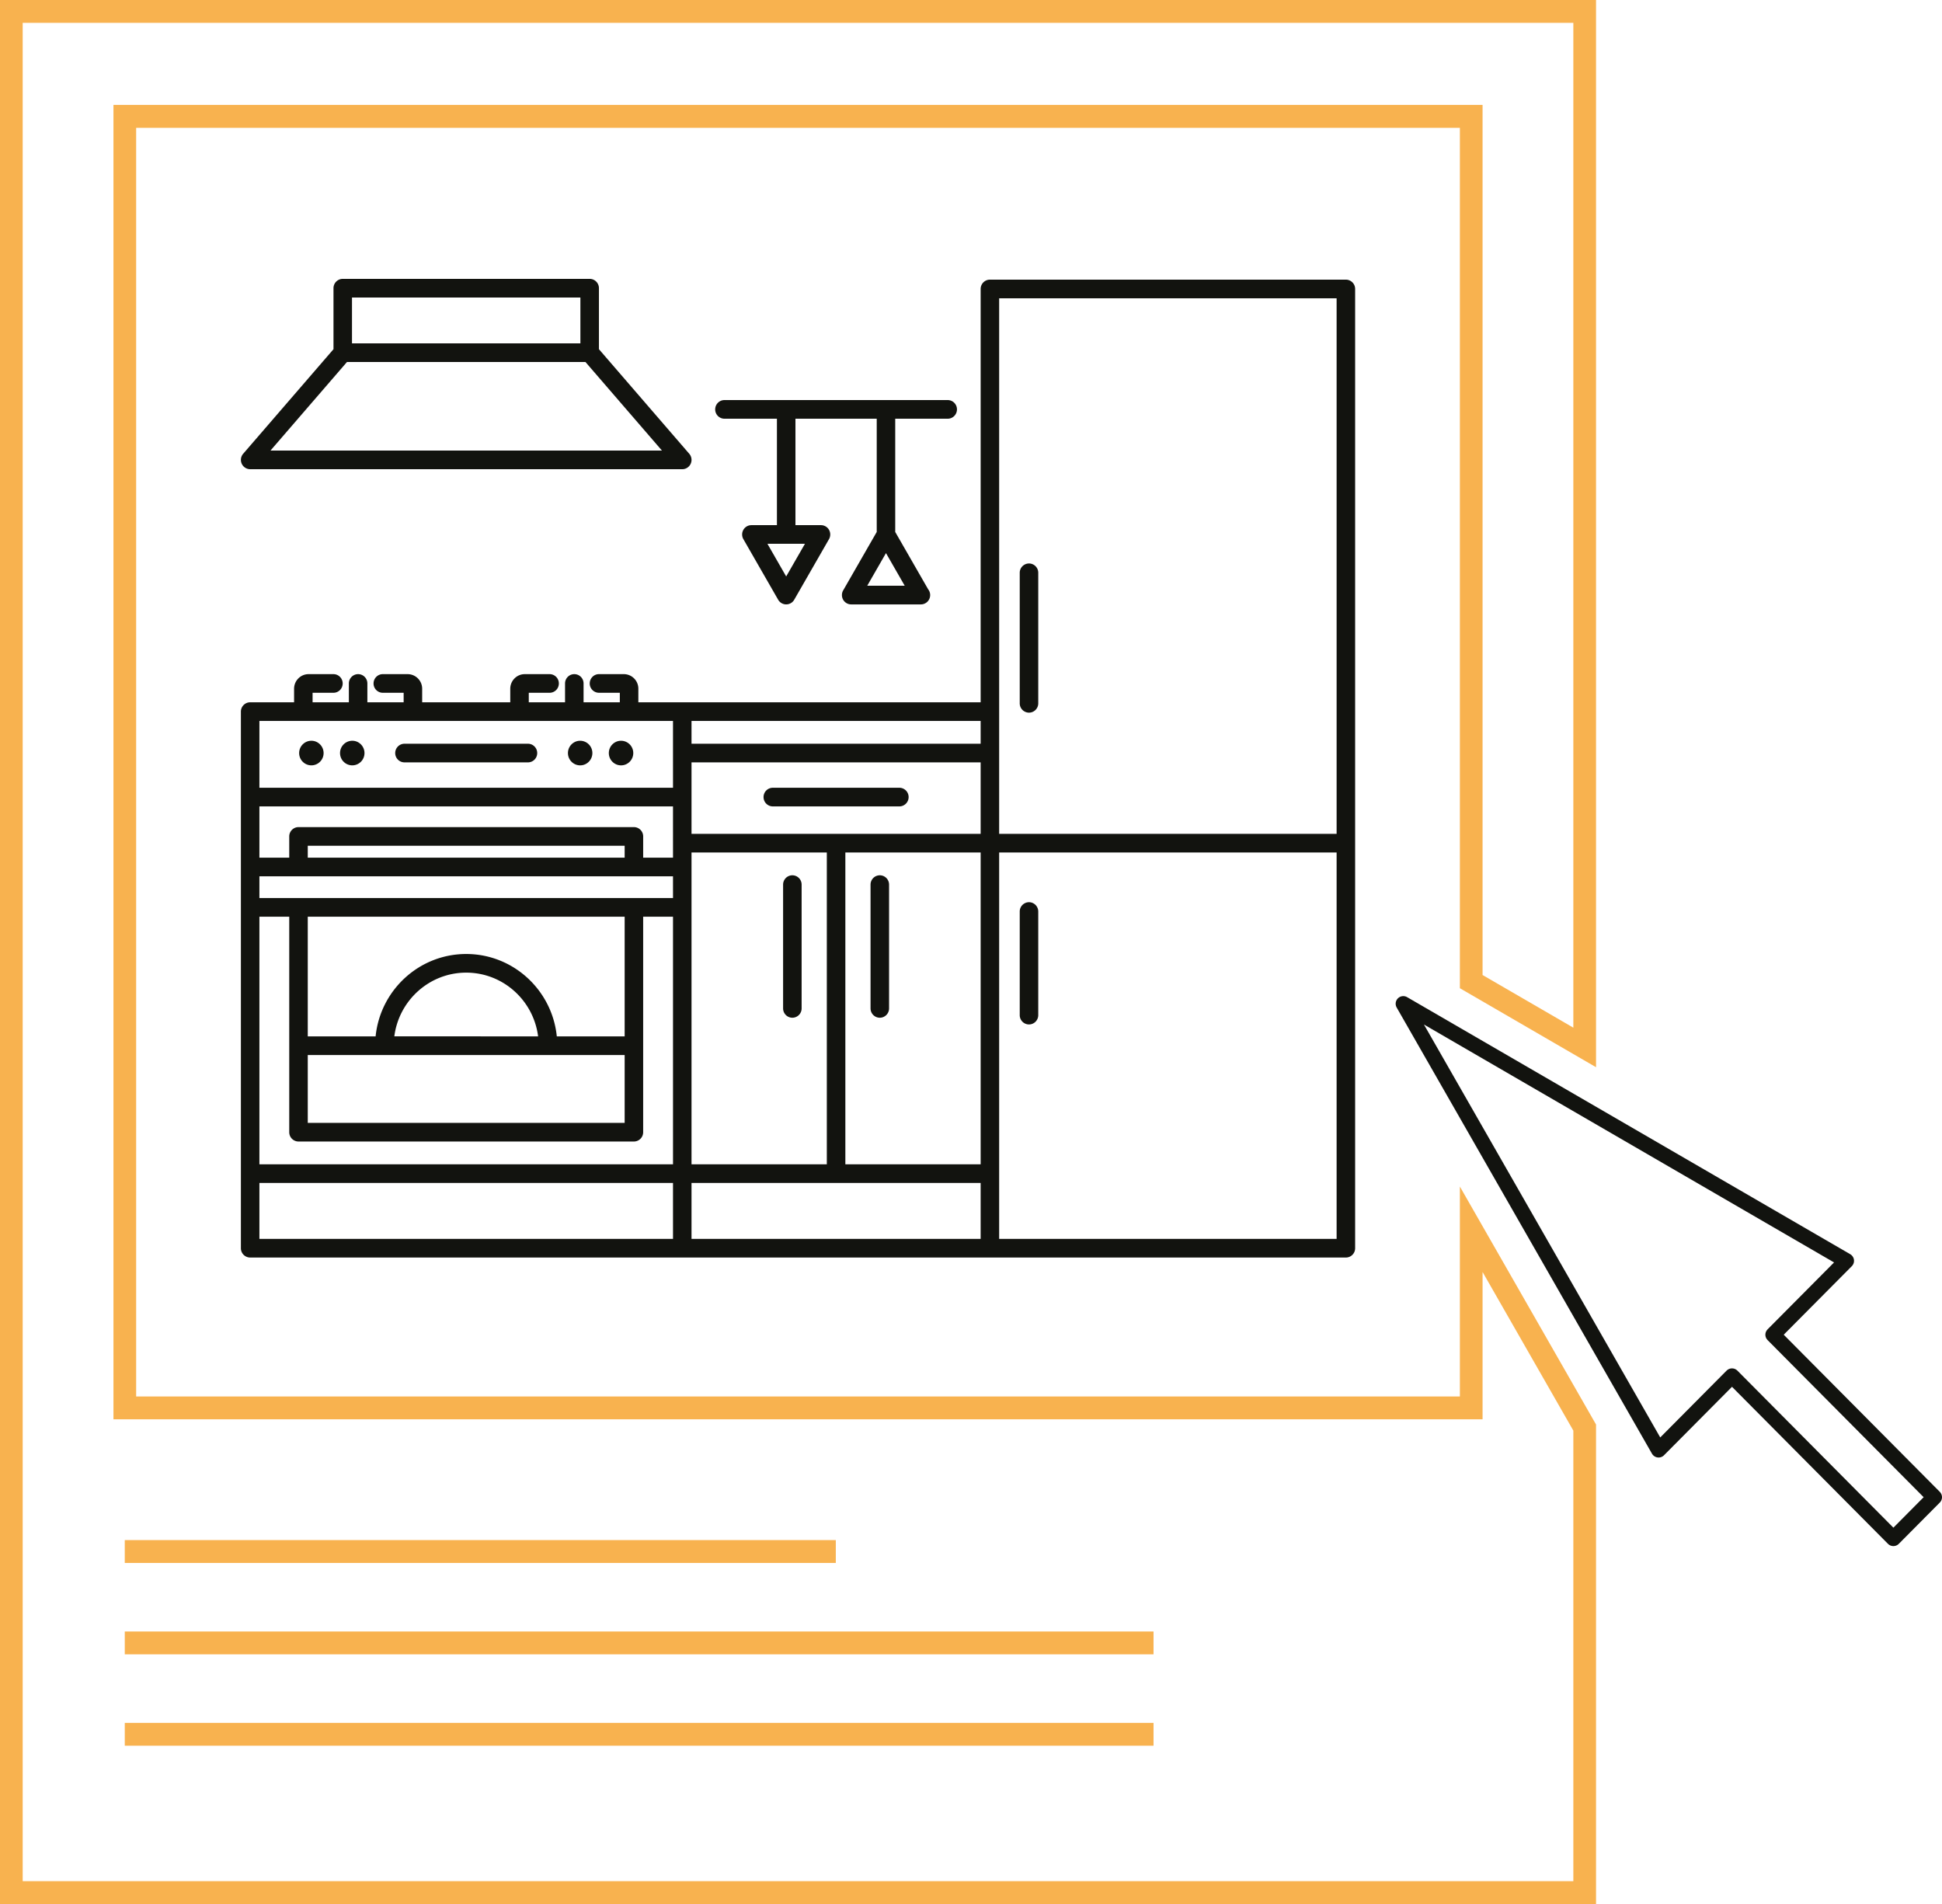 <svg width="255" height="250" fill="none" xmlns="http://www.w3.org/2000/svg"><path clip-rule="evenodd" d="M217.786 190.378l9.639-9.705 21.192 21.335 5.383-5.42-21.192-21.335 9.641-9.705-58.188-33.755 33.525 58.585z" stroke="#12130F" stroke-width="2" stroke-linecap="round" stroke-linejoin="round"/><path d="M209.572 250H0V0h209.572v140.129l-17.878-10.372V16.78H17.878v166.58h173.816v-27.561l17.878 31.242V250zM2.979 247h203.613v-59.155l-11.919-20.828v19.344H14.898V13.78h179.775v114.243l11.919 6.914V3H2.979v244z" fill="#F8B24F"/><path d="M151.468 226.22H16.384v3h135.084v-3zM151.468 214.22H16.384v3h135.084v-3zM109.748 202.22H16.383v3h93.365v-3z" fill="#F8B24F"/><path fill-rule="evenodd" clip-rule="evenodd" d="M176.724 36.72h-46.743c-.671 0-1.214.547-1.214 1.222v54.272H83.821v-1.779a1.914 1.914 0 00-1.906-1.919h-3.264c-.67 0-1.215.547-1.215 1.223a1.22 1.22 0 001.215 1.225h2.737v1.25h-4.761V89.74c0-.676-.544-1.223-1.216-1.223-.672 0-1.216.547-1.216 1.223v2.475h-4.762v-1.25h2.733a1.22 1.22 0 001.217-1.225c0-.676-.543-1.223-1.217-1.223h-3.26c-1.05 0-1.905.86-1.905 1.92v1.778H55.434v-1.779a1.914 1.914 0 00-1.904-1.919h-3.264c-.67 0-1.215.547-1.215 1.223a1.22 1.22 0 001.215 1.225h2.736v1.25h-4.763V89.74c0-.676-.543-1.223-1.214-1.223a1.22 1.22 0 00-1.217 1.223v2.475h-4.763v-1.25h2.737a1.22 1.22 0 001.215-1.225c0-.676-.543-1.223-1.215-1.223h-3.263c-1.05 0-1.904.86-1.904 1.92v1.778h-5.768a1.22 1.22 0 00-1.216 1.224v70.456a1.22 1.22 0 001.216 1.223h143.877c.673 0 1.216-.548 1.216-1.223V37.942a1.22 1.22 0 00-1.216-1.223zM88.372 162.668h-54.31v-7.344H88.37l.001 7.344zm0-9.791h-54.31v-32.51h3.918v28.293a1.22 1.22 0 001.217 1.225h44.04a1.22 1.22 0 001.216-1.225v-28.293h3.918l.001 32.51zm-27.155-27.614c-6.183 0-11.284 4.75-11.895 10.815h-8.91v-15.711h41.61v15.711h-8.91c-.61-6.065-5.713-10.815-11.895-10.815zm9.44 10.815H51.778c.6-4.712 4.6-8.367 9.439-8.367 4.84 0 8.84 3.655 9.44 8.367zm11.365 2.449v8.909h-41.61v-8.909h41.61zm6.35-20.608h-54.31v-2.857H88.37l.001 2.857zm-47.96-5.304v-1.564h41.61v1.564h-41.61zm47.96 0h-3.918v-2.789a1.22 1.22 0 00-1.215-1.224H39.197a1.22 1.22 0 00-1.217 1.224v2.789h-3.918v-6.733H88.37l.001 6.733zm0-9.182h-54.31v-8.772H88.37l.001 8.772zm2.43 8.502h17.766v40.942H90.802v-40.942zm37.965 50.733H90.802v-7.344h37.964v7.344h.001zm0-9.791h-17.765v-40.942h17.765v40.942zm0-43.39H90.802v-9.384h37.964v9.384h.001zm0-11.833H90.802v-2.993h37.964v2.993h.001zm46.741 65.014h-44.311v-50.733h44.311v50.733zm0-53.182h-44.311v-70.32h44.311v70.32z" fill="#12130F"/><path fill-rule="evenodd" clip-rule="evenodd" d="M76.18 97.264c-.886 0-1.605.724-1.605 1.616 0 .891.72 1.614 1.605 1.614s1.603-.723 1.603-1.614a1.61 1.61 0 00-1.603-1.616zM69.322 97.655h-16.21a1.22 1.22 0 00-1.217 1.225 1.22 1.22 0 001.217 1.223h16.21a1.22 1.22 0 001.218-1.223c0-.676-.546-1.225-1.218-1.225zM81.549 97.264c-.885 0-1.605.724-1.605 1.616 0 .891.72 1.614 1.605 1.614.886 0 1.604-.723 1.604-1.614a1.61 1.61 0 00-1.605-1.616zM104.043 114.929c-.671 0-1.216.549-1.216 1.225v16.253c0 .675.545 1.224 1.216 1.224a1.22 1.22 0 001.217-1.224v-16.253a1.22 1.22 0 00-1.217-1.225zM124.442 54.979c.672 0 1.215-.548 1.215-1.224a1.22 1.22 0 00-1.215-1.225H95.126c-.67 0-1.216.549-1.216 1.225a1.22 1.22 0 001.216 1.224h6.89v13.976h-3.352c-.435 0-.836.233-1.053.612a1.231 1.231 0 000 1.225l4.569 7.957a1.214 1.214 0 002.106 0l4.569-7.957c.217-.38.217-.846.001-1.225a1.216 1.216 0 00-1.054-.612h-3.353V54.979h10.672v14.87l-4.407 7.673a1.24 1.24 0 000 1.226c.217.378.62.612 1.053.612h9.138a1.221 1.221 0 001.233-1.224c0-.29-.1-.557-.268-.767l-4.319-7.52v-14.87h6.891zm-18.747 16.424l-2.463 4.287-2.461-4.287h4.924zm13.103 5.508h-4.924l2.462-4.286 2.462 4.286zM115.526 133.631c.671 0 1.216-.549 1.216-1.225v-16.253c0-.675-.545-1.224-1.216-1.224-.672 0-1.217.549-1.217 1.224v16.253c0 .676.545 1.225 1.217 1.225zM118.093 103.435h-16.617a1.22 1.22 0 00-1.216 1.225 1.22 1.22 0 001.216 1.223h16.617a1.22 1.22 0 001.216-1.223 1.22 1.22 0 00-1.216-1.225zM40.886 97.264a1.61 1.61 0 00-1.605 1.616 1.61 1.61 0 001.605 1.614 1.61 1.61 0 001.605-1.614c0-.892-.72-1.616-1.605-1.616zM135.116 73.987a1.22 1.22 0 00-1.217 1.224v17.137a1.22 1.22 0 001.217 1.225 1.22 1.22 0 001.215-1.225V75.21a1.22 1.22 0 00-1.215-1.224zM135.116 118.464a1.22 1.22 0 00-1.217 1.225v13.6c0 .677.543 1.224 1.217 1.224.671 0 1.215-.547 1.215-1.224v-13.6c0-.676-.545-1.225-1.215-1.225zM90.505 59.582L78.645 45.85v-8.009c0-.676-.545-1.225-1.217-1.225H45.006a1.22 1.22 0 00-1.216 1.225v8.01L31.93 59.581a1.227 1.227 0 00.917 2.028h56.74c.477 0 .909-.28 1.106-.717a1.23 1.23 0 00-.188-1.31zM46.22 39.065h29.99v6.02h-29.99v-6.02zM35.515 59.161L45.56 47.532h31.315l10.045 11.63H35.515zM46.255 97.264a1.61 1.61 0 00-1.604 1.616 1.61 1.61 0 001.604 1.614 1.61 1.61 0 001.605-1.614c0-.892-.719-1.616-1.605-1.616z" fill="#12130F"/></svg>